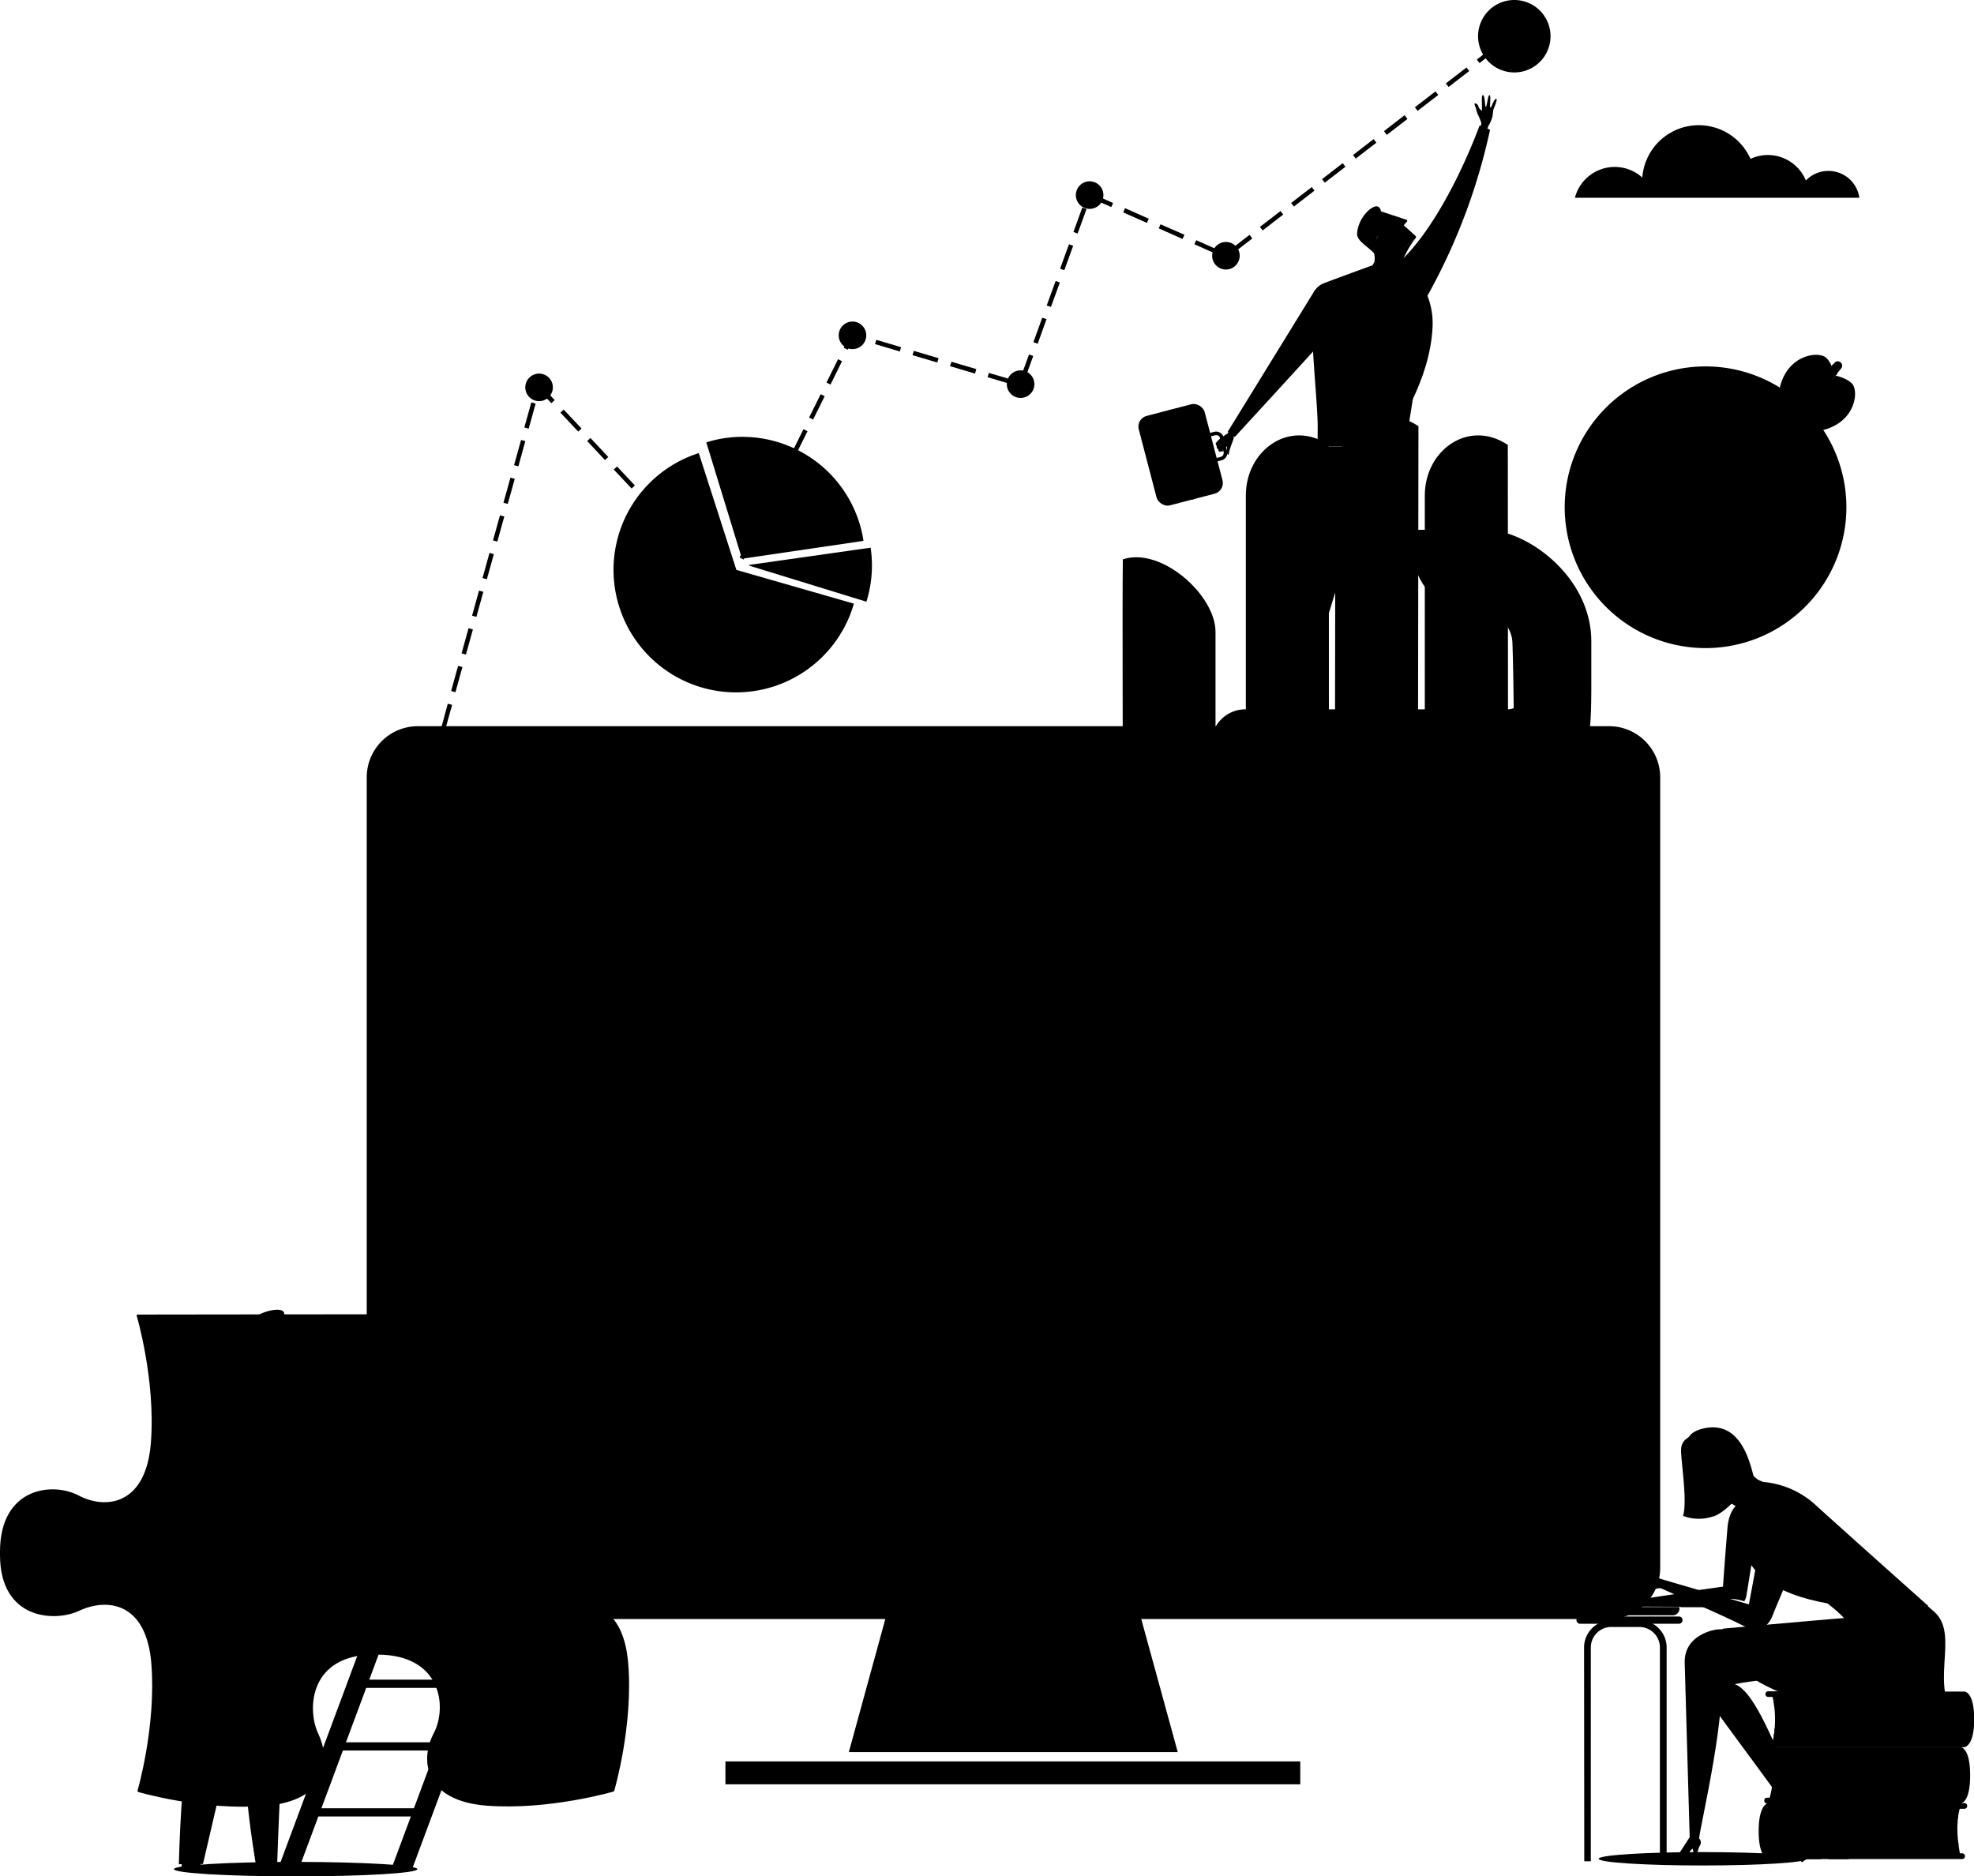<svg xmlns="http://www.w3.org/2000/svg" xmlns:xlink="http://www.w3.org/1999/xlink" width="398.32" height="378.64" viewBox="0 0 398.32 378.64"><defs><style>.cls-1{isolation:isolate;***REMOVED***.cls-2{fill:#002b6a;***REMOVED***.cls-3{fill:#e2282f;***REMOVED***.cls-16,.cls-4{fill:#fff;***REMOVED***.cls-5{fill:#1e57a4;***REMOVED***.cls-6{fill:#b1dee8;***REMOVED***.cls-7{fill:#9ac7dc;***REMOVED***.cls-22,.cls-7{mix-blend-mode:multiply;***REMOVED***.cls-8{fill:#2b9fbb;***REMOVED***.cls-9{fill:url(#NovŽ_pol_ko_pÞechodu_3);***REMOVED***.cls-10{fill:url(#NovŽ_pol_ko_pÞechodu_3-2);***REMOVED***.cls-11{fill:url(#NovŽ_pol_ko_pÞechodu_3-3);***REMOVED***.cls-12{fill:url(#NovŽ_pol_ko_pÞechodu_3-4);***REMOVED***.cls-13{fill:url(#NovŽ_pol_ko_pÞechodu_3-5);***REMOVED***.cls-14{fill:url(#NovŽ_pol_ko_pÞechodu_3-6);***REMOVED***.cls-15{fill:url(#linear-gradient);***REMOVED***.cls-16{opacity:0.83;***REMOVED***.cls-17{fill:url(#NovŽ_pol_ko_pÞechodu_3-7);***REMOVED***.cls-18{fill:url(#NovŽ_pol_ko_pÞechodu_3-8);***REMOVED***.cls-19{fill:#e9f6f8;***REMOVED***.cls-20{fill:#e1f2f7;***REMOVED***.cls-21{fill:#fcfcf6;***REMOVED***.cls-22{opacity:0.77;***REMOVED***.cls-23{fill:url(#linear-gradient-2);***REMOVED***.cls-24{fill:url(#linear-gradient-3);***REMOVED***.cls-25{fill:url(#NovŽ_pol_ko_pÞechodu_3-9);***REMOVED***.cls-26{fill:#d9eef3;***REMOVED***.cls-27{fill:#edf5f2;***REMOVED***.cls-28{fill:#b4dee6;***REMOVED***.cls-29{fill:url(#NovŽ_pol_ko_pÞechodu_3-10);***REMOVED***.cls-30{fill:#c8e7ec;***REMOVED***.cls-31{fill:#174572;***REMOVED***.cls-32{fill:url(#NovŽ_pol_ko_pÞechodu_3-11);***REMOVED***.cls-33{fill:#113c5f;***REMOVED***.cls-34{fill:url(#linear-gradient-4);***REMOVED***.cls-35{fill:url(#linear-gradient-5);***REMOVED***.cls-36{fill:url(#linear-gradient-6);***REMOVED***.cls-37{fill:url(#linear-gradient-7);***REMOVED***.cls-38{fill:url(#linear-gradient-8);***REMOVED***.cls-39{fill:url(#NovŽ_pol_ko_pÞechodu_3-12);***REMOVED***.cls-40{fill:url(#NovŽ_pol_ko_pÞechodu_3-13);***REMOVED***</style><linearGradient id="NovŽ_pol_ko_pÞechodu_3" x1="216.29" y1="-543.17" x2="225.09" y2="-612.99" gradientTransform="translate(131.29 709.48) rotate(-7.2)" gradientUnits="userSpaceOnUse"><stop offset="0" stop-color="#56b1ce"/><stop offset="1" stop-color="#e9f6f8"/></linearGradient><linearGradient id="NovŽ_pol_ko_pÞechodu_3-2" x1="195.04" y1="-556.24" x2="202.57" y2="-615.92" gradientTransform="translate(137.18 720.48) rotate(-7.31)" xlink:href="#NovŽ_pol_ko_pÞechodu_3"/><linearGradient id="NovŽ_pol_ko_pÞechodu_3-3" x1="230.86" y1="-551.64" x2="238.38" y2="-611.32" gradientTransform="translate(137.18 720.48) rotate(-7.31)" xlink:href="#NovŽ_pol_ko_pÞechodu_3"/><linearGradient id="NovŽ_pol_ko_pÞechodu_3-4" x1="-130.01" y1="140.17" x2="-130.01" y2="21.61" gradientTransform="translate(407.94 45.23)" xlink:href="#NovŽ_pol_ko_pÞechodu_3"/><linearGradient id="NovŽ_pol_ko_pÞechodu_3-5" x1="530.55" y1="194.82" x2="530.55" y2="147.98" gradientTransform="translate(-237.18)" xlink:href="#NovŽ_pol_ko_pÞechodu_3"/><linearGradient id="NovŽ_pol_ko_pÞechodu_3-6" x1="558.15" y1="195.15" x2="558.15" y2="146.63" gradientTransform="translate(-309.18)" xlink:href="#NovŽ_pol_ko_pÞechodu_3"/><linearGradient id="linear-gradient" x1="10103.98" y1="193.29" x2="10174.92" y2="193.29" gradientTransform="matrix(-1, 0, 0, 1, 10406.91, 0)" gradientUnits="userSpaceOnUse"><stop offset="0" stop-color="#d3e2e7"/><stop offset="1" stop-color="#fbfffb"/></linearGradient><linearGradient id="NovŽ_pol_ko_pÞechodu_3-7" x1="10178.13" y1="69.36" x2="10178.13" y2="142.43" gradientTransform="matrix(-1, 0, 0, 1, 10406.91, 0)" xlink:href="#NovŽ_pol_ko_pÞechodu_3"/><linearGradient id="NovŽ_pol_ko_pÞechodu_3-8" x1="2909.15" y1="-7052.96" x2="2909.15" y2="-7107.32" gradientTransform="translate(7388.63 3018.28) rotate(-90)" xlink:href="#NovŽ_pol_ko_pÞechodu_3"/><linearGradient id="linear-gradient-2" x1="254.04" y1="151.65" x2="254.04" y2="140.83" gradientUnits="userSpaceOnUse"><stop offset="0" stop-color="#fff"/><stop offset="1" stop-color="#bed9e6"/></linearGradient><linearGradient id="linear-gradient-3" x1="268.03" y1="151.65" x2="268.03" y2="140.83" xlink:href="#linear-gradient-2"/><linearGradient id="NovŽ_pol_ko_pÞechodu_3-9" x1="271.07" y1="-3688.89" x2="265.4" y2="-3692.01" gradientTransform="translate(2315.79 3142.18) rotate(-37.49)" xlink:href="#NovŽ_pol_ko_pÞechodu_3"/><linearGradient id="NovŽ_pol_ko_pÞechodu_3-10" x1="11477.27" y1="330.14" x2="11463.07" y2="349.43" gradientTransform="matrix(-1, 0, 0, 1, 11829.91, 0)" xlink:href="#NovŽ_pol_ko_pÞechodu_3"/><linearGradient id="NovŽ_pol_ko_pÞechodu_3-11" x1="-24.8" y1="304.04" x2="-22.13" y2="300.88" gradientTransform="translate(370.41)" xlink:href="#NovŽ_pol_ko_pÞechodu_3"/><linearGradient id="linear-gradient-4" x1="159.92" y1="301.98" x2="159.92" y2="262.54" gradientUnits="userSpaceOnUse"><stop offset="0" stop-color="#56b9ce"/><stop offset="1" stop-color="#fff"/></linearGradient><linearGradient id="linear-gradient-5" x1="172.81" y1="302.61" x2="172.81" y2="266.95" xlink:href="#linear-gradient-4"/><linearGradient id="linear-gradient-6" x1="185.71" y1="301.98" x2="185.71" y2="262.54" xlink:href="#linear-gradient-4"/><linearGradient id="linear-gradient-7" x1="198.6" y1="301.98" x2="198.6" y2="262.54" xlink:href="#linear-gradient-4"/><linearGradient id="linear-gradient-8" x1="211.49" y1="301.76" x2="211.49" y2="261.06" xlink:href="#linear-gradient-4"/><linearGradient id="NovŽ_pol_ko_pÞechodu_3-12" x1="-4258.42" y1="370.38" x2="-4264.79" y2="366.87" gradientTransform="translate(4193.02 -812.05) rotate(-9.79)" xlink:href="#NovŽ_pol_ko_pÞechodu_3"/><linearGradient id="NovŽ_pol_ko_pÞechodu_3-13" x1="406.09" y1="79.67" x2="400.79" y2="80.42" gradientTransform="translate(-258.7 108.2) rotate(3.99)" xlink:href="#NovŽ_pol_ko_pÞechodu_3"/></defs><g class="cls-1"><g id="Layer_2" data-name="Layer 2"><g id="Layer_1-2" data-name="Layer 1"><path class="cls-2" d="M87.79,154.57l-.87-.24,1.33-4.77.87.25-1.33,4.76Zm2-7.3L89,147,90.36,142l.87.24-1.41,5.06Zm2.11-7.59-.87-.25,1.41-5.06.87.24-1.41,5.07Zm2.12-7.6-.88-.24,1.41-5.07.87.25-1.4,5.06Zm2.11-7.6-.87-.24,1.4-5.06.87.24-1.4,5.06Zm50.77-5.23-1.44-1.53.66-.62.55.59,1.4-2.83.81.4-2,4Zm-48.66-2.36-.87-.24,1.4-5.07.88.24-1.41,5.07Zm45.42-1.08-3.6-3.83.66-.62,3.6,3.83-.66.62Zm6.39-2.9-.81-.4,2.34-4.71.81.4-2.34,4.71Zm-11.79-2.84-3.6-3.83.65-.62,3.61,3.83-.66.62Zm-37.91-.78-.87-.24,1.41-5.07.87.25-1.41,5.06Zm53.21-3.44-.81-.4,2.33-4.71.82.4-2.34,4.71Zm-20.71-1.53-3.6-3.83.66-.62,3.6,3.83-.66.62Zm-30.39-2.63-.87-.24L103,96.39l.87.24-1.41,5.06Zm54.6-2.9-.81-.41,2.34-4.7.81.4-2.34,4.71Zm-29.61-.21-3.6-3.83.66-.62,3.6,3.83-.66.62ZM104.6,94.1l-.87-.24,1.41-5.07L106,89,104.6,94.1Zm17.48-1.26L118.48,89l.66-.62,3.6,3.83-.66.62Zm38.52-1.12-.81-.4,2.34-4.71.81.41-2.34,4.7Zm-43.92-4.63-3.6-3.82.66-.62,3.6,3.82-.66.62Zm-10-.59-.88-.24,1.41-5.06.87.24-1.4,5.06Zm57.39-1.84-.81-.4,2.34-4.71.81.4-2.34,4.71Zm-52.83-3.31-2.42-2.57,0,.13-.87-.25.46-1.67,3.51,3.74-.65.62Zm56.34-3.75-.81-.4,2.33-4.71.81.4-2.33,4.71Zm36.7,0-5-1.48.25-.87,5.05,1.49-.26.86Zm2.42-.83-.85-.31,1.79-4.94.85.31-1.79,4.94Zm-10-1.39-5-1.49L192,73l5,1.48-.25.87Zm-7.57-2.23-5-1.48.26-.87,5,1.48-.26.87Zm-7.56-2.23-5-1.48.25-.87,5,1.49-.25.86Zm-10.51-.35-.81-.4,1.53-3.07,2.48.73-.25.87-1.76-.52-1.19,2.39Zm38.31-1.21-.85-.31,1.79-4.94.86.3-1.8,5Zm2.69-7.42-.85-.3,1.8-4.94.85.3-1.8,4.94Zm2.7-7.41-.85-.3,1.79-4.94.85.3-1.79,4.94Zm31.05-3.1-4.8-2.14.37-.82,4.8,2.14-.37.82Zm2.73-.11-.56-.72,4.16-3.21.56.72-4.16,3.21Zm-9.93-3.1-4.8-2.14.36-.82L239,47.37l-.37.82Zm-21.16-1.1-.85-.3,1.79-4.94.85.3-1.79,4.94Zm37.33-.62-.55-.71,4.16-3.21.55.71-4.16,3.21ZM231.47,45l-4.81-2.13L227,42l4.8,2.14-.36.82Zm-7.21-3.2-4.59-2.05.09-.21-.41-.14.25-.68,5,2.25-.37.83Zm36.82-.12-.55-.72,4.16-3.21.55.72-4.16,3.21Zm6.24-4.82-.55-.71,4.16-3.22.56.72-4.17,3.21ZM273.57,32l-.55-.72,4.16-3.21.55.72L273.57,32Zm6.24-4.82-.55-.72,4.16-3.21L284,24l-4.16,3.21Zm6.24-4.81-.55-.72,4.16-3.21.56.72-4.17,3.21Zm6.25-4.82-.55-.72,4.16-3.21.55.72-4.16,3.21Zm6.24-4.82-.55-.71,4.16-3.21.55.71-4.16,3.21Z"/><path class="cls-2" d="M222.6,38.85a2.78,2.78,0,1,0-2.21,3.25A2.77,2.77,0,0,0,222.6,38.85Z"/><path class="cls-2" d="M208.67,77a2.78,2.78,0,1,0-2.21,3.25A2.78,2.78,0,0,0,208.67,77Z"/><path class="cls-2" d="M174.75,67.15a2.78,2.78,0,1,0-2.21,3.25A2.78,2.78,0,0,0,174.75,67.15Z"/><path class="cls-2" d="M149.45,117.89a2.78,2.78,0,1,0-2.2,3.25A2.77,2.77,0,0,0,149.45,117.89Z"/><path class="cls-2" d="M111.51,77.65a2.78,2.78,0,1,0-2.21,3.25A2.79,2.79,0,0,0,111.51,77.65Z"/><path class="cls-2" d="M250.1,51.08a2.78,2.78,0,1,0-2.21,3.26A2.79,2.79,0,0,0,250.1,51.08Z"/><path class="cls-2" d="M312.87,7.42A7.31,7.31,0,1,1,305.67,0,7.31,7.31,0,0,1,312.87,7.42Z"/><path class="cls-3" d="M308.25,7.38a2.73,2.73,0,1,1-2.69-2.76A2.73,2.73,0,0,1,308.25,7.38Z"/><path class="cls-4" d="M372.57,102.14a28.42,28.42,0,1,1-28.65-28.2A28.42,28.42,0,0,1,372.57,102.14Z"/><path class="cls-4" d="M368.14,102.17A24,24,0,1,1,344,78.37,24,24,0,0,1,368.14,102.17Z"/><path class="cls-2" d="M344.14,129.05a26.69,26.69,0,0,1-.2-53.37h.21a26.69,26.69,0,0,1,.21,53.37Zm0-48H344a21.3,21.3,0,0,0,.16,42.59h.18a21.3,21.3,0,0,0-.17-42.59Z"/><path class="cls-4" d="M357.94,102.25A13.79,13.79,0,1,1,344,88.57,13.79,13.79,0,0,1,357.94,102.25Z"/><path class="cls-5" d="M344.15,118.85a16.53,16.53,0,0,1-16.48-16.36A16.47,16.47,0,0,1,344,85.88h.13a16.49,16.49,0,0,1,.13,33Zm0-27.58h-.09a11.1,11.1,0,0,0,.09,22.19h.09a11.1,11.1,0,0,0-.09-22.19Z"/><path class="cls-3" d="M350,102.32a5.87,5.87,0,1,1-5.92-5.83A5.86,5.86,0,0,1,350,102.32Z"/><path class="cls-6" d="M343.86,101.5l7.8-8.11,1,1-7.8,8.1C344.1,103.31,343,102.45,343.86,101.5Z"/><path class="cls-6" d="M346.82,96.79l5-5.09,2.63,2.55-5,5.17s-1.62.56-2.39-.21S346.82,96.79,346.82,96.79Z"/><path class="cls-2" d="M368.07,78.36s2.94-3.31,3.53-4.13a.88.88,0,0,0-1.28-1.15,22.51,22.51,0,0,0-3.48,4.31Z"/><path class="cls-5" d="M351.74,91.72c.71-.67,18.28-16.26,18.51-16.52s.82-.09.35.39-15.63,18-16.2,18.68C353.18,95.07,350.88,93,351.74,91.72Z"/><path class="cls-2" d="M370.41,75.8s2.44.53,3.39,1.72c1.23,1.55.63,7.46-5.74,9.21a20,20,0,0,1-8.06,0Z"/><path class="cls-5" d="M370.13,75.49s-.54-2.43-1.74-3.38c-1.55-1.22-7.46-.59-9.18,5.79a20,20,0,0,0,0,8.06Z"/><path class="cls-5" d="M123.7,265.15l-96,.12-.14.15s3.86,13,2.89,25.67-9.12,13.57-14.58,10.69C10.61,299,0,300.14,0,313.13v.62c0,13.16,11.1,13.59,15.94,11.31,5.53-2.6,13.59-1.93,14.6,10.66s-2.8,25.67-2.8,25.67l.14.22s13,3.83,25.65,2.8,13.27-9.05,10.68-14.58c-2.29-4.85-1.85-15.93,11.31-15.94h.62c13,0,14.16,10.61,11.36,15.92s-1.92,13.59,10.69,14.56,25.65-2.86,25.65-2.86l.12-.22s3.84-13,2.8-25.65-9.05-13.27-14.59-10.67c-4.85,2.27-15.92,1.85-15.93-11.31V313c0-13,10.6-14.16,15.9-11.35,5.45,2.89,13.59,1.9,14.57-10.71s-2.87-25.65-2.87-25.65Z"/><path class="cls-7" d="M35.1,377.18c0,.81,11,1.46,24.56,1.46s24.57-.65,24.57-1.46-11-1.46-24.57-1.46S35.1,376.37,35.1,377.18Z"/><rect class="cls-8" x="83.65" y="152.79" width="238.91" height="162.95"/><polygon class="cls-5" points="237.65 353.56 171.28 353.56 178.82 326.07 230.11 326.07 237.65 353.56"/><rect class="cls-2" x="146.38" y="355.44" width="115.99" height="4.62"/><path class="cls-2" d="M324.65,326.71H84.28A10.31,10.31,0,0,1,74,316.42V156.84a10.32,10.32,0,0,1,10.32-10.3H324.65A10.32,10.32,0,0,1,335,156.84V316.42A10.31,10.31,0,0,1,324.65,326.71Zm-233-18H317.33V164.59H91.6Z"/><path class="cls-2" d="M205.94,155.79a1.54,1.54,0,1,1-1.54-1.54A1.55,1.55,0,0,1,205.94,155.79Z"/><polygon class="cls-4" points="220.33 213.23 212.72 205.62 205.11 213.23 210.07 213.23 215.37 213.23 220.33 213.23"/><circle class="cls-4" cx="212.79" cy="218.25" r="2.81"/><path class="cls-4" d="M212.79,223.41a2.82,2.82,0,1,1-2.81,2.81A2.81,2.81,0,0,1,212.79,223.41Z"/><path class="cls-4" d="M212.79,231.52a2.82,2.82,0,1,1-2.81,2.82A2.82,2.82,0,0,1,212.79,231.52Z"/><path class="cls-9" d="M269.45,96.22c0,12.86-.08,56.78-.08,56.78l16.76,0s.08-60.15.09-67C278.34,80.74,269.46,87,269.45,96.22Z"/><path class="cls-10" d="M251.39,100c0,12.86,0,56.78,0,56.78h16.76s0-60.15-.05-67C260.25,84.5,251.38,90.82,251.39,100Z"/><path class="cls-11" d="M287.5,100c0,12.86,0,56.78,0,56.78H304.3s-.05-60.15-.05-67C296.36,84.5,287.49,90.82,287.5,100Z"/><path class="cls-12" d="M303.93,163.1c-3.26,3.88-12.76,20.77-16.55,20.77h-44.5c-3.79,0,1.53-17,1.53-20.77V150a6.87,6.87,0,0,1,6.87-6.86h56.2a6.87,6.87,0,0,1,6.87,6.86Z"/><path class="cls-13" d="M294.48,185.5H268a50.8,50.8,0,0,1-2.24-14.38c0-16.72,39.68-28.21,39.68-28.21s-.08-8.58-.26-13.26c-.16-4.35-5.08-7.69-8.42-7.69h-1.93c-11,0-10.28-15-10.28-15h15.55c7.77,0,21,9.2,21,22.49v9.08c0,13.11-1,14.94-7.11,22.49C305.29,171.57,294.48,185.5,294.48,185.5Z"/><path class="cls-14" d="M241.12,185.62s-14.55-15.77-14.55-24.26-.11-39.65,0-48.49c7.75-2.58,18.7,7.21,18.7,14.62v25.68S256,153.09,264.33,165c7.65,11,7.1,20.63,7.1,20.63Z"/><rect class="cls-2" x="228.12" y="201.62" width="74.84" height="107.01"/><path class="cls-15" d="M232,192.77v9h70.94v-17H232.18S232,188.07,232,192.77Z"/><path class="cls-16" d="M238.57,209.74a5.05,5.05,0,1,0,5.05,5A5,5,0,0,0,238.57,209.74Z"/><path class="cls-17" d="M226.56,129.13V114.91a8.94,8.94,0,0,1,3.06.94c1.24.71,1.44,2.42,1.37,4.61v6.41a2.39,2.39,0,0,1-2.36,2.26Z"/><path class="cls-18" d="M297.41,106.91H286.12a8.88,8.88,0,0,0,.94,3.06c.71,1.25,2.42,1.44,4.61,1.38h3.48a2.4,2.4,0,0,0,2.26-2.36Z"/><path class="cls-19" d="M298.56,25.9s.41-.79.33-1.12a11.8,11.8,0,0,0-.78-1.87c-.33-1.2-.46-1.51-.62-2,.3-.07.63,0,.82.53a1.5,1.5,0,0,0,.72.91s0-.61,0-.81c0-.86-.1-2.31.16-2.34.49-.05.42,2.34.63,2.37s.4-2.44.75-2.38-.05,2.46.17,2.52.75-1.95,1.21-1.75c.26.13-.45,1.7-.65,2.3a12.08,12.08,0,0,1-.15,1.28,7.63,7.63,0,0,1-.84,1.92l-.37,1Z"/><path class="cls-20" d="M283.17,52.13c9.09-9.14,15.38-26.8,15.38-26.8l2.12.84a121.38,121.38,0,0,1-12.91,34c-2.45-4.95-3.66-4.28-4.29-3.28C283,56.19,279.66,55.66,283.17,52.13Z"/><rect class="cls-2" x="231.35" y="82.47" width="13.75" height="18.65" rx="2.22" transform="translate(-15.46 63.17) rotate(-14.64)"/><path class="cls-2" d="M243.11,92.17l-.72-2.75a1.55,1.55,0,0,1,1.11-1.88l1.5-.4a1.55,1.55,0,0,1,1.89,1.11l.72,2.75a1.54,1.54,0,0,1-1.11,1.88l-1.5.4A1.56,1.56,0,0,1,243.11,92.17Zm3.09-3.74a.83.83,0,0,0-1-.6l-1.51.4a.83.83,0,0,0-.6,1L243.8,92a.84.84,0,0,0,1,.6l1.5-.4a.82.82,0,0,0,.6-1Z"/><path class="cls-19" d="M248.66,87s.24.89.28,1.19c.08.53-.87,2.15-1,3.56,0,.13-.47-.16-.39-.57a4.07,4.07,0,0,0,0-1.12l-.82.6.11.38-.56.09a.33.33,0,0,1-.42-.27.29.29,0,0,0-.13-.26.53.53,0,0,1-.21-.49.83.83,0,0,0-.14-.35c-.13-.23-.05-.35-.05-.35a8,8,0,0,1,.88-.92c.55-.44,1.48-1,1.48-1l.41-.63Z"/><polygon class="cls-4" points="237.31 91.89 235.83 82.77 236.39 82.63 237.84 91.75 241.1 100.68 240.54 100.83 237.31 91.89"/><path class="cls-21" d="M238.28,93l-.79.21a1.15,1.15,0,0,1-1.4-.84h0a1.19,1.19,0,0,1,.82-1.43l.79-.21Z"/><path class="cls-2" d="M259.52,142.08l-.06,1.61,1.43,0,0-.59,1.46.65h1.9s.22-.36-.11-.43c-.09,0-1.27-.43-1.27-.43l-.41-.39Z"/><path class="cls-2" d="M274.82,142.24l.06,1.45,1.43,0,0-.59,1.56.58h1.86s.22-.36-.11-.43c-.1,0-1.59-.5-1.59-.5l-.61-.48Z"/><path class="cls-4" d="M281.42,86.91S288.56,77,289.07,66c.4-8.46-6.13-13.3-6.13-13.3Z"/><path class="cls-4" d="M283.59,90.34s1.21-8.8,3.18-19.44c1.62-8.72-3.92-18.43-3.92-18.43l-4.77.08S270,59.61,267.81,68A78.78,78.78,0,0,0,266,79.07l-.15,11Z"/><path class="cls-20" d="M280.27,90.61s-.59-5.46,1.53-8.6c2.31-3.41,2.51-10.39,2.51-10.39a48.38,48.38,0,0,1-2.74,9.95,27.64,27.64,0,0,0-2,9Z"/><path class="cls-4" d="M265.91,87.52c.08-7.37-2.06-21.72-.69-28.79a4.17,4.17,0,0,1,1.91-1.58c6.65-2.48,9.84-3.62,9.84-3.62s5.57,12.9-.76,22.29S267.61,86.84,265.91,87.52Z"/><path class="cls-20" d="M281.9,76.43s-1.85,4.25-3.41,7.09-1.9,4.13-2.73,4.1a17.06,17.06,0,0,0-5.56.75,31.72,31.72,0,0,1,1.35-4.63,6.4,6.4,0,0,1,1.61-1.83L276,79.43Z"/><path class="cls-3" d="M282.76,54.33s.44.26.6,1.31a3.15,3.15,0,0,1-.25,1.31,18.12,18.12,0,0,1,2.41,9.9c-.55,8.54-9.65,18.46-9.65,18.46l-4.42.62.68-4.66s9.51-6.76,11-15c1-5.7-.8-9.12-.8-9.12a3.13,3.13,0,0,1-1.29-.93A5.4,5.4,0,0,0,282.76,54.33Z"/><path class="cls-2" d="M277.5,142a11.35,11.35,0,0,1-3.53.53c-.28-10.19-2.84-18-.09-26a136.2,136.2,0,0,0-4-26.34l13.67.18Z"/><path class="cls-4" d="M247.73,87.13l1.41,1.07s16.33-17.75,20.33-22.27-4.22-7.25-4.22-7.25Z"/><path class="cls-2" d="M278.43,90.23l-16,52.1s-2.35-.11-3.19-.17c.55-9.55,1.13-21.34,4.17-25.94,1.5-14.35,1.16-18.59,2.44-26.2C272.3,90.29,278.43,90.23,278.43,90.23Z"/><g class="cls-22"><path class="cls-23" d="M243.81,154.84s3,.19,7.48,0a30.55,30.55,0,0,1,9.94-10.42h-.45l1.2-.24,1.85-.19c.39,0,.44-.21.44-.21l-2-.05-2,.31.58-.33-1.39,0-1.28.81h-.32C253.41,146.15,247.59,149.48,243.81,154.84Z"/><path class="cls-24" d="M263.31,157.58a45.92,45.92,0,0,1,12.84-13,2.38,2.38,0,0,0-.31-.06l1.66-.33,1.83-.32c.39,0,.44-.2.44-.2h-1.86l-2.06.37.45-.39-1.41,0-1,.69c-.29,0-.5,0-.84,0-5.84,2.48-10.64,4.79-16.74,12.46C256.29,156.84,258.6,157.86,263.31,157.58Z"/></g><path class="cls-20" d="M277.35,52.79l-.4.75a8.57,8.57,0,0,0,3.76,2.61A4,4,0,0,0,282.58,54,7.51,7.51,0,0,1,277.35,52.79Z"/><path class="cls-25" d="M277.33,52.81a3.87,3.87,0,0,0-.1-1.79,8.51,8.51,0,0,1,.59-3,16.75,16.75,0,0,1,2.87,1.63,2.61,2.61,0,0,0,2.61.3A23.89,23.89,0,0,0,285.67,48a20.89,20.89,0,0,0-3.1,5.76C281,54.55,277.33,52.81,277.33,52.81Z"/><path class="cls-19" d="M285.48,48.22c-.65.53-1.75,1.55-2.44,2a1.6,1.6,0,0,1-1.88-.14L279.41,49a2.63,2.63,0,0,1-1,0,.8.8,0,0,1-.41-1.28c.72-1.23-2.24-3.08-2.24-3.08L276.84,43l1.8-.36,5.23,1.74a.29.29,0,0,1-.05.43c-.23.25-.57.66-.57.66s2.34,2.07,2.43,2.2S285.74,48,285.48,48.22Z"/><path class="cls-2" d="M281.39,44.3c.17.19.14.26-.06.42a3.41,3.41,0,0,1-.81.55A8,8,0,0,1,281,44.1C281.13,43.87,281.22,44.1,281.39,44.3Z"/><path class="cls-2" d="M273.84,47.22c.1-3.22,3.15-6.14,4.29-5.49a1.15,1.15,0,0,1,.51.94c-1.24.84-2.34,1.74-1.41,2.24.26.19,3.56,1.9,2.7,2.75-.48-.19-1.72-.6-2.11.35-.22.55,1,1.15-.6,3.06C275.86,49.62,273.83,48.61,273.84,47.22Z"/><path class="cls-7" d="M322.58,375.09c0,.75,9.41,1.35,21,1.35s21-.6,21-1.35-9.41-1.35-21-1.35S322.58,374.34,322.58,375.09Z"/><path class="cls-26" d="M357.77,358.12a15.45,15.45,0,0,0-.89-5.05h25.91s1.82,1,1.82,5.38-1.82,5-1.82,5H356.88A18.27,18.27,0,0,0,357.77,358.12Z"/><polygon class="cls-4" points="357.64 356.15 384.68 356.15 384.68 356.43 357.67 356.43 357.64 356.15"/><polygon class="cls-4" points="357.71 356.89 384.68 356.89 384.68 357.16 357.73 357.16 357.71 356.89"/><polygon class="cls-4" points="357.67 359.83 384.47 359.83 384.47 360.1 357.63 360.1 357.67 359.83"/><path class="cls-3" d="M356.43,353.74h23c.07,0,1.62.21,1.62,4.51s-1.38,4.52-1.37,4.52H356.47a.52.52,0,0,0-.46.57.53.53,0,0,0,.46.58h39.14s1.93,0,1.93-5.65-1.89-5.69-1.89-5.69H356.43a.59.59,0,0,0,0,1.15Z"/><path class="cls-4" d="M383.35,363.92s2.06-.45,2.06-5.62-2.06-5.72-2.06-5.72h3.7s2.06.55,2.06,5.72-2.06,5.62-2.06,5.62Z"/><path class="cls-27" d="M395.63,364.35c-3.6-.12-32.52,0-32.52,0s-2.16.95-2.16,5.36,2.16,5,2.16,5h32.52S394.13,368.66,395.63,364.35Z"/><polygon class="cls-4" points="395.13 366.53 362.33 366.53 362.33 366.94 395.08 366.94 395.13 366.53"/><polygon class="cls-4" points="395.01 367.6 362.33 367.6 362.33 368 394.98 368 395.01 367.6"/><polygon class="cls-4" points="395.19 372.36 362.52 372.36 362.52 371.95 395.17 371.95 395.19 372.36"/><path class="cls-2" d="M396.35,365H375.58c-.08,0-1.92.2-1.92,4.5s1.64,4.49,1.62,4.49H396a.58.58,0,0,1,0,1.15H356.87s-2,0-2-5.63,2-5.66,2-5.66h39.53a.56.56,0,0,1,.55.57A.57.57,0,0,1,396.35,365Z"/><path class="cls-2" d="M367.69,375.16s-2.27-.46-2.27-5.59,2.27-5.69,2.27-5.69H363.6s-2.27.55-2.27,5.69,2.27,5.59,2.27,5.59Z"/><path class="cls-2" d="M373.17,375.16s-2.27-.46-2.27-5.59,2.27-5.69,2.27-5.69h-4.09s-2.27.55-2.27,5.69,2.27,5.59,2.27,5.59Z"/><path class="cls-27" d="M357.52,341.78H390s2.16,1,2.16,5.36-2.16,5-2.16,5H357.52A20.87,20.87,0,0,0,357.52,341.78Z"/><polygon class="cls-28" points="393.8 350.29 357.91 350.29 357.97 349.89 393.8 349.89 393.8 350.29"/><polygon class="cls-28" points="393.79 349.22 358.04 349.22 358.08 348.82 393.79 348.82 393.79 349.22"/><polygon class="cls-28" points="393.61 344.2 357.99 344.2 357.97 343.8 393.61 343.8 393.61 344.2"/><path class="cls-5" d="M396.28,352.58H390.2l-.14,0h-32.9a.58.58,0,0,1,0-1.15H390s1.62-.23,1.62-4.5-1.84-4.49-1.92-4.5H356.8a.57.57,0,0,1,0-1.14h33a1.21,1.21,0,0,1,.33.05h6.23s2-.05,2,5.61S396.28,352.58,396.28,352.58Z"/><polygon class="cls-19" points="329.51 322.94 347.54 320.24 346.69 324.27 329.66 324.19 329.51 322.94"/><path class="cls-19" d="M335.79,320.23a3.05,3.05,0,0,1-1.06.27c-.35,0-3.47.77-3.47.77s0-.89.64-1a2.63,2.63,0,0,0,1-.49l-3-1.65a10.67,10.67,0,0,1-1.44.6c-.24,0-.4-.2-.33-.24.62-.35,2-1.19,2-1.19s1.05-.72,1.38-.55.76.4.76.4l3.35,1.79Z"/><path class="cls-19" d="M330.49,323.79a.35.35,0,0,1-.05.25c-.18.3-1.75.34-2.58-.09a14.77,14.77,0,0,1-1.64-1.2l-1.75,0s-1.13.47-1.36.52-.42-.17-.35-.21a10.37,10.37,0,0,1,2.12-1.08c.16-.12,1-1.08,1.39-1s1.8,1,2.62,1.34l1.45.66.18.19Z"/><path class="cls-29" d="M374.19,331.86c.8,6.15-16.76,6.46-24.15,8,5.12,1.73,10.32,19.12,15.77,29a2.4,2.4,0,0,1,.43.68l-.6,1-.1,2.59-.69.4-.62.09,0-3.91L353.5,355.08c-4.43-6-8.34-11.35-8.72-11.89-.85-1.23-2-3.37,0-6.87.64-1.11,4.53-5.82,4.53-5.82S373.66,327.78,374.19,331.86Z"/><path class="cls-5" d="M355.5,302.69s-2.87,18-3.11,19.31a3,3,0,0,1-.43,1.13c-5.46-1.57-2.9,1.18-4.59,1.19-4.39,0-8.26,0-8.26,0l-.65-2.86,9.21-1.29s.33-4.79.9-11.8C349.19,300.77,355.5,302.69,355.5,302.69Z"/><path class="cls-30" d="M373.4,324.08s-15.47-.63-20.39-8.82c-5.14-8.54-1.64-14.53-1.64-14.53Z"/><path class="cls-5" d="M373.69,328.68c-2.29-4.44-12.72-10.57-18.59-13.11-4.6-2-4.12-14-4.12-14a3.74,3.74,0,0,0,.81-.07c2.7,2.7,14.8,5.3,19.19,6.54,8.75,8,19.24,17.14,19.24,17.14S377.4,330.33,373.69,328.68Z"/><path class="cls-5" d="M389.08,324.06s-17.94-16-23.12-20.72A18,18,0,0,0,355.2,299c-1.07,0-2.63-.15-3.17,3.06.79,6,.7,8.73,19.87,20.66C376.16,325.5,389.08,324.06,389.08,324.06Z"/><path class="cls-19" d="M338.7,374.19l2.25-3.46-1-35h0c-.29-6,6.32-6.89,6.32-6.89l42.53-3.14s10.88,18.7-14.3,15.91c-6.27-.69-11.25-3.27-27.65-5.17,2.28,6.73-3.83,32.13-4,34.57-.38.54-3,3.8-3,3.8Z"/><path class="cls-2" d="M338.76,374.15a2.63,2.63,0,0,1-1.69,1.06c-.28,0-.15.39-.15.39h2.61c.65,0,1.09-1.88,2-2.56a6.47,6.47,0,0,1,.23,2.52h.63a6.41,6.41,0,0,1,.61-3.13,1.14,1.14,0,0,0-.14-1.45,14.93,14.93,0,0,0-1.56,1.7C340,374.15,339.28,374.26,338.76,374.15Z"/><path class="cls-2" d="M390.22,325.17c5.58,4.78-1.62,15.48,5.22,22.43-6.36,2-33.6-2.3-43.45-10.14-4.15-3.31-4.31-8.81-4.31-8.81S384.09,325.31,390.22,325.17Z"/><path class="cls-19" d="M352.14,310.85c1,1.72,2,1.42,2,1.42a26,26,0,0,1-1.84-10.3c-.13.11-1.29.19-1.65.58C350.6,306.26,351.23,309.3,352.14,310.85Z"/><path class="cls-19" d="M352.86,323.81l-19.66-5.75.16,1.66s10,4.46,15.23,6.59S352.86,323.81,352.86,323.81Z"/><path class="cls-5" d="M343,320.86l9.9,2.9s1.49-8,3.14-17c.75-4.12,5-4.53,5-4.53s5.71,2.47,3.28,7.81c-.37.87-5.93,14.19-6.35,15.21-.34.84-1.46,5.17-6.2,2.81-1.95-1-6.23-2.94-9.71-4.49Z"/><path class="cls-31" d="M318.83,327.66h19.95a.73.73,0,0,0,0-1.46H318.83a.73.73,0,0,0,0,1.46Z"/><path class="cls-2" d="M319.68,375.59H321V332.45a4.14,4.14,0,0,1,4.14-4.14h5.66a4.15,4.15,0,0,1,4.14,4.14v43.14h1.36V332.45a5.51,5.51,0,0,0-5.5-5.5h-5.66a5.5,5.5,0,0,0-5.5,5.5Z"/><path class="cls-6" d="M338.88,324.29v.27a1.32,1.32,0,0,1-1.25,1.39H319.92a1.32,1.32,0,0,1-1.25-1.39v-.27Z"/><path class="cls-6" d="M318.64,324.19l-.15.08c-.47.32-.7.22-1-.37l-9-15.84c-.34-.59-.37-1,.09-1.27l.14-.08Z"/><path class="cls-2" d="M364.24,373.55a2.59,2.59,0,0,1-.75,1.84c-.2.2.11.41.11.41l2.11-1.54c.53-.38-.22-2.16.09-3.22a6.4,6.4,0,0,1,1.66,1.91l.51-.37a6.36,6.36,0,0,1-1.33-2.89,1.15,1.15,0,0,0-1-1.09,15.41,15.41,0,0,0-.27,2.29C365.28,372.8,364.73,373.33,364.24,373.55Z"/><path class="cls-2" d="M345.43,306.08c2.41-.51,5.5-4.29,6.27-5,.46-3.26-4.34-11.33-4.34-11.33s-7.74-1.74-8.13,2.55c-.18,1.9,1.33,10.35.39,13.6A8.94,8.94,0,0,0,345.43,306.08Z"/><path class="cls-32" d="M353.42,298.89c-1.62-.61-1.42-2.28-1.5-2.84l-5.07-2.89a6.88,6.88,0,0,0,.75,5.29c.46.83-.35,2-1,2.58a25.83,25.83,0,0,0-1.95,2c3.07-1.29,4.92.53,7.78,2.36C352.21,303.26,352.46,300.28,353.42,298.89Z"/><path class="cls-19" d="M345,302.88a5.35,5.35,0,0,0,2.55-2.41c.59-1.41-.39-4.1-.39-4.1a2.19,2.19,0,0,0,.11-1.86c-.45-.79-.49-1.27-2-.9-2.25.55-2-2.93-2-2.93l-1.86-.19a1.35,1.35,0,0,0-.93,1.09,9.66,9.66,0,0,0,.55,5.28c0,1.62-.09,2.84-.09,2.84a.44.44,0,0,0,.53.1.69.69,0,0,1,.58.05,1.58,1.58,0,0,1,.06.83.75.75,0,0,0,.62.33.55.55,0,0,0,.07.5c.89.26.64,1.58,1.35,1.71C344.37,303.27,344.52,303.17,345,302.88Z"/><path class="cls-33" d="M341.81,297.25c.05.09.1.17.43,0a4.36,4.36,0,0,0,1-.71c.07-.06-.57.14-1.64.14-.3,0-.06.09.07.18A.8.8,0,0,0,341.81,297.25Z"/><path class="cls-2" d="M343.58,288.29c-4.21,1-3.26,4.27-3.26,4.27s2.7-.41,3.12,1.25c.61,2.36,1.58,5.18,4.06,6.31,1.35.61,1.91,1.49,8.18-1.15a3.55,3.55,0,0,1-1.86-1.19C353,294.8,351.1,286.45,343.58,288.29Z"/><rect class="cls-34" x="156" y="297.92" width="7.83" height="10.67"/><rect class="cls-35" x="168.9" y="286.17" width="7.83" height="22.42"/><rect class="cls-36" x="181.79" y="277.34" width="7.83" height="31.25"/><rect class="cls-37" x="194.68" y="283.8" width="7.83" height="24.79"/><rect class="cls-38" x="207.57" y="259.6" width="7.83" height="48.99"/><path class="cls-19" d="M85,290.11a2.38,2.38,0,0,0,1.21-.29c.34-.19,3-2.74,3-2.74a.91.91,0,0,1-.2,1.25c-.55.52-.45.75-.45.75s0,.08,1.37,0a4.77,4.77,0,0,1,2.24-.06c.12,0,.37.32.19.49a.49.49,0,0,1,.26.46c0,.18-1,.41-1.66.77.47,0,1.42-.39,1.38.07a13.05,13.05,0,0,1-1.66.53,13.62,13.62,0,0,1-2.1.58,10.6,10.6,0,0,1-2.06-.05l-1.66,0S84.94,291,85,290.11Z"/><path class="cls-30" d="M55.33,279.5c7.43,3,8.25,4.66,14.06,6.91S85.25,290,85.25,290l0,2.49s-10.38,1-17.68-.75c-3.92-1-16.3-4.41-16.3-4.41a31.69,31.69,0,0,1-5.72-7.26C47.29,279.53,51.08,277.77,55.33,279.5Z"/><polygon class="cls-2" points="78.82 377.53 83.02 377.53 121.34 274.57 117.14 274.57 78.82 377.53"/><polygon class="cls-2" points="55.95 377.53 60.15 377.53 98.47 274.57 94.26 274.57 55.95 377.53"/><polygon class="cls-2" points="62.68 366.55 83.11 366.55 83.73 364.89 63.3 364.89 62.68 366.55"/><polygon class="cls-2" points="67.64 353.24 88.16 353.24 88.78 351.58 68.26 351.58 67.64 353.24"/><polygon class="cls-2" points="72.35 340.6 92.74 340.6 93.36 338.94 72.97 338.94 72.35 340.6"/><polygon class="cls-2" points="77.3 327.29 97.64 327.29 98.26 325.63 77.92 325.63 77.3 327.29"/><polygon class="cls-2" points="82.2 314.15 102.57 314.15 103.19 312.48 82.82 312.48 82.2 314.15"/><polygon class="cls-2" points="87.15 300.84 107.46 300.88 108.08 299.22 87.77 299.18 87.15 300.84"/><polygon class="cls-2" points="91.86 288.19 112.2 288.19 112.82 286.53 92.48 286.53 91.86 288.19"/><path class="cls-2" d="M36.72,375.41l-.12,2,1.73,0,0-.71,2.41.78H43s.27-.43-.13-.52l-2.25-.64-1.93-1.27Z"/><path class="cls-2" d="M51.84,375.6l-.12,2,1.73.05,0-.71,2.41.78h2.24s.27-.44-.13-.52l-2.25-.64-2-1.27Z"/><path class="cls-30" d="M60.22,319.5S61,308,62.25,296c1-9.84-8-20.33-8-20.33l-3.41.94s-8.25,6.75-9.63,16.25c-.84,5.82.23,18.24.23,18.24l-.13,9.78Z"/><path class="cls-4" d="M40.71,319.69a50.18,50.18,0,0,0-.37-17.76c-1.64-8.54-2.67-17.55,2.39-20.54,4.16-2.45,7.39-4.17,7.39-4.17l.43-.57.25,0s5.45,2.4,5.74,2.64c.53.43-1,8.47-4.87,8.73-6,0-7,1.94-8,3.87-1.67,3.28,6.59,9.45,7.67,10.53,1.71,1.71,2.64,9.38,2,17.67C49,322.37,40.71,319.69,40.71,319.69Z"/><path class="cls-3" d="M56.68,279.84a1.79,1.79,0,0,1,1,1.51,2.28,2.28,0,0,1-.15,1.28A23.1,23.1,0,0,1,60.4,293c.42,9.54,0,18.51,0,18.51L56.7,315.1,54.84,311a127.82,127.82,0,0,0,2.87-18.32c.48-6.44-1.13-9.77-1.13-9.77a4.51,4.51,0,0,0-1.12-1.34A3.15,3.15,0,0,0,56.68,279.84Z"/><path class="cls-2" d="M51.62,376.18a41.74,41.74,0,0,0,4.31,0c.54-15.62.9-21,2-31.43A143.17,143.17,0,0,0,60.39,317l-14.83.2a129.94,129.94,0,0,1,4.89,27.77S47.34,350,51.62,376.18Z"/><path class="cls-2" d="M36.09,376.19c2.45-.08,4.51,0,4.87-.06,2.53-10.85,4-17.35,7.36-31.31A76.21,76.21,0,0,0,55,317.05s-6.61.12-14.06,0c-1.89,6.72,1.56,4.57-.87,25.66C40.06,342.72,36.87,348.11,36.09,376.19Z"/><path class="cls-30" d="M50.39,276.89l-.3.35,4.09,4.7a4.49,4.49,0,0,0,2.23-2.33A9.62,9.62,0,0,1,50.39,276.89Z"/><path class="cls-39" d="M50.7,276.8s.34-.79-.27-3.28,2.19-2.73,2.19-2.73,2.25,1.11,2.79,2.37,1.15,2.62,1.72,2.49a7.81,7.81,0,0,1,2.76.06s-2.91,1.22-3.33,3.57C53.66,279.47,50.7,276.8,50.7,276.8Z"/><path class="cls-19" d="M59.75,275.74c-1.11.14-1.47.17-2.52.29-1.39.17-1.88-1.61-1.88-1.61L55,273.36a2.43,2.43,0,0,1-1.8-.9c-.17-.2-.78-1.47.23-2,1.5-.77-.33-4.37-.33-4.37l2.1-.84,2,.8A10.21,10.21,0,0,1,59,268.73c.7,1,1.67,2.38,1.67,2.38s.07.33-.33.4a1.89,1.89,0,0,0-.68.23s.44,2,.69,3.37A.62.62,0,0,1,59.75,275.74Z"/><path class="cls-2" d="M58.67,269.64c0,.09,0,.17-.32.26a4.07,4.07,0,0,1-1.11.07c-.08,0,.49-.26,1.27-.91.22-.19.1,0,.05.16A.88.88,0,0,1,58.67,269.64Z"/><path class="cls-2" d="M54.72,271.16c-.54-.81-.95-1.12-1.64-.4s.28,2.55-2.51,3.45c-.78-2.64-1.33-4.91-1-6.36.92-2.78,7-4.44,7.7-3.06a1.41,1.41,0,0,1-.08,1.27c-1.78,0-3.46.23-2.83,1.33C54.46,267.66,56.31,270.64,54.72,271.16Z"/><path class="cls-19" d="M77.35,307.84a1.35,1.35,0,0,0,.61.07c.38,0,4.13-1.14,4.13-1.14s.35.61-.54.88a2.8,2.8,0,0,0-1,.49s0,.07,1.23.61a4.81,4.81,0,0,1,2,.55c.09.07.18.45-.05.52a.5.5,0,0,1,0,.54,4.79,4.79,0,0,1-1.84.33c.42.22,1.44.3,1.21.69a14.69,14.69,0,0,1-1.73-.27,14.72,14.72,0,0,1-2.14-.43,10,10,0,0,1-1.81-1l-.7-.35S77,308.73,77.35,307.84Z"/><path class="cls-4" d="M51.81,285.3c3.76,7.08,7.31,10.19,12.1,14.16s13.91,8.43,13.91,8.43L77,310.25s-13-3.93-19.65-7.45a89.44,89.44,0,0,1-12-7.9c-3.21-2.51-8.59-8.84-1.74-13.16C45.15,281.28,49.75,281.43,51.81,285.3Z"/><path class="cls-19" d="M154.46,218.78l3.93-6.79h0a2.62,2.62,0,0,1,1.23-.38,9.36,9.36,0,0,0,2.61-.24,7.27,7.27,0,0,0,1.57-2.22c-.26-.3-.71.08-1.09.4-.64.46-.18-.25-.18-.25s1.15-.91,1.49-1.24c-.19-.27-.36-.24-.6-.17a7.53,7.53,0,0,0-1.26.83c-.86.28-1.15.43-2.22.71-.1-.16-.21-.29-.05-1,.12-.58.62-1.1.08-1.35a15.07,15.07,0,0,1-1.75,2.25,3.92,3.92,0,0,0-.83,1.44L151,218.62Z"/><path class="cls-20" d="M156.27,215.89s-6.77,11.62-10.4,11.6-10.87.18-10.87.18l.46-3.63s7.34-.94,9.63-1.78,9.15-8.2,9.15-8.2Z"/><path class="cls-5" d="M148.59,115,141,91.43a24.73,24.73,0,1,0,31.3,30.38Z"/><path class="cls-4" d="M174.21,109.15a1.52,1.52,0,0,0,0-.21A24.73,24.73,0,0,0,145.8,88.48a23.42,23.42,0,0,0-3.28.79l7.2,23.48Z"/><path class="cls-3" d="M151.16,114l.05.15,23.62,7.27a24.58,24.58,0,0,0,.85-10.9Z"/><path class="cls-4" d="M151.8,252.88a35.28,35.28,0,0,0,.14-7.93,33.68,33.68,0,0,0-2.88-11.42c.65-1.08,1.21-2.65.37-3.87-1.41-2-8.48-4-8.48-4s-7.65-8.2-9.92-2c-1.37,3.52,10.51,20.84,10.51,20.84s-4,2.75-3.77,7.1C147.68,254.09,151.8,252.88,151.8,252.88Z"/><path class="cls-19" d="M144.34,305.33c.45-7.91.87-18.29,2.23-25,.15-1.28,1.42-10.52,2.71-16.72.43-2.09,1.67-9.7,1.67-9.7s-11.22,3.14-10.65,6.8a73.71,73.71,0,0,1,.43,18.93c-3.63,3.76,1.16,16,1.69,24.3-1.89,2.2.83,1.19,1.91,3.77l1.63,0Z"/><path class="cls-19" d="M105.92,274.58l2.85-.46L130,283.78h0c3.61,1.73,7.56-4.85,7.56-4.85l12.54-19.57s-6.65-13.61-11.45,2.58c-1.2,4-4.94,8.21-7.91,16.47-4-4.92-15.89-3.8-21.63-5.6-.43.1-3.15.92-3.15.92Z"/><path class="cls-33" d="M106,274.57a1.83,1.83,0,0,0-1.13.8.16.16,0,0,1-.29-.12c.07-.16.46-1.37.59-1.67s1.5-.08,2.17-.45a2.53,2.53,0,0,0-1.49-.59l.22-.65a5.41,5.41,0,0,0,2.22.31c.64-.14,1,.69,1,.69s-.23.4-1.41.52A2.14,2.14,0,0,0,106,274.57Z"/><path class="cls-2" d="M151.81,252.86c-3,16.55-4.11,20.53-4.35,28.17-5.76.83-5.67-4.28-9.7-2.88s-6.27-2.32-6.78-3.82c5.92-6.21,8.24-15.85,8.24-15.85s-1.84-4.11-1.42-6.94C141.61,250.79,151.81,252.86,151.81,252.86Z"/><path class="cls-2" d="M145.83,307.47a2.51,2.51,0,0,0,1.55,1,.19.19,0,1,1,0,.37c-.23,0-2,0-2.4,0-.61,0-.81-1.67-1.61-2.28a6.55,6.55,0,0,0-.44,2.22l-.51,0a6.82,6.82,0,0,0-.7-2.89c-.47-.68.36-1.52.36-1.52s.65.14,1.36,1.43A3,3,0,0,0,145.83,307.47Z"/><path class="cls-40" d="M132.57,221.29c.71-1.27-.28-6.43-.46-6.92l2.72-4.48a6.42,6.42,0,0,1,1.71,4.58c0,.86,1.05,1.15,1.84,1.34a8.24,8.24,0,0,0,2.52,0c-1.67.58-2.7,1.4-2.92,2.31s-.48,3.28-.76,4.5A7.13,7.13,0,0,0,132.57,221.29Z"/><path class="cls-2" d="M134.18,206.82s1.61-2,4.2.58c2.41,2.43-.2,5.48-.35,5.63C136.74,210.8,134.18,206.82,134.18,206.82Z"/><path class="cls-19" d="M140.31,215.92a16.06,16.06,0,0,1-2.21.24c-1.92.09-2.82-2.18-2.82-2.18s-1.23-.33-1.49-1-.55-1,.51-1.79c1.58-1.16-.78-2.9-.78-2.9l.71-1.26a2,2,0,0,1,1.16.11,6.29,6.29,0,0,1,3.27,3.23c.93.66,1.91,1.26,1.91,1.26a.39.39,0,0,1-.19.44.6.6,0,0,0-.29.4,1.11,1.11,0,0,0,.54.5.64.64,0,0,1-.16.57.68.68,0,0,1,.39.31c-.31.64.6,1.2.27,1.8C141,215.79,140.8,215.84,140.31,215.92Z"/><path class="cls-2" d="M138.31,210.91c0,.08.07.23-.23.32a2.94,2.94,0,0,1-.86.11c-.08,0,.24-.27.88-.91.18-.18.09,0,.07.15A.6.6,0,0,1,138.31,210.91Z"/><path class="cls-2" d="M128.47,210.22c1.15-3.8,5.86-4.87,6.92-3.35.15.3,1.2,2.33.76,3.52-.3.78-1,.74-1.1,1.4-.13.93,1.79,1.34,1,2.71-1.38,2.56.07,4,1.12,4.83-2.14,1.92-6.15,3.87-7.71,2.44S127.15,214.6,128.47,210.22Z"/><path class="cls-30" d="M149.79,231.75c0,.35.1,3.09-4.1,2.51-5.59-.76-10.77-4.31-10.38-5.53S147.93,232.39,149.79,231.75Z"/><path class="cls-4" d="M375.19,39.91a6.31,6.31,0,0,0-10.79-3.49,8.33,8.33,0,0,0-7.69-5.14,8.15,8.15,0,0,0-3.49.78,11.42,11.42,0,0,0-21.83,3.77,8.3,8.3,0,0,0-13.6,4.08Z"/><path class="cls-5" d="M204,185.24l0-.43a.49.49,0,0,0-.39-.43l-1.56-.52a.57.57,0,0,1-.45-.48l-.05-.51c0-.23-.5-2.84-.56-3.06l-.13-.51a.58.58,0,0,1,.25-.61l1.26-1a.48.48,0,0,0,.2-.54l-.13-.41c-.07-.19-1.1-2.71-1.19-2.89l-.19-.38a.48.48,0,0,0-.53-.24l-1.6.14a.58.58,0,0,1-.61-.26l-.27-.46c-.11-.2-1.59-2.38-1.73-2.56l-.34-.43a.57.57,0,0,1,0-.66l.69-1.41a.5.5,0,0,0,0-.59s-2.39-2.34-2.55-2.48l-.32-.26a.5.5,0,0,0-.58,0l-1.36.75a.57.57,0,0,1-.66,0l-3.58-2.23a.57.57,0,0,1-.29-.59l.05-1.55a.48.48,0,0,0-.26-.52s-3.15-1.17-3.35-1.23l-.39-.11a.48.48,0,0,0-.53.23l-.92,1.23a.57.57,0,0,1-.6.28s-3.75-.55-4-.57H177a.55.55,0,0,1-.49-.42l-.58-1.44a.48.48,0,0,0-.45-.37l-3.95.29a.49.49,0,0,0-.39.43l-.35,1.5a.56.56,0,0,1-.43.5l-4.12,1.2a.56.56,0,0,1-.63-.18l-1.11-1.08a.47.47,0,0,0-.56-.15s-.16.06-.34.15-2.65,1.41-2.82,1.52-.57.55-.5.74l.3,1.54a.58.58,0,0,1-.19.63l-3.28,2.79a.58.58,0,0,1-.65.09L155,167.1a.5.5,0,0,0-.57.08c-.13.15-2.1,2.65-2.21,2.82s-.29.73-.14.88l.92,1.3a.58.58,0,0,1,.08.65l-1.85,3.89a.58.58,0,0,1-.56.35l-1.63.1a.46.46,0,0,0-.48.3c-.06.19-.83,3.28-.87,3.48s0,.78.23.85l1.42.83a.56.56,0,0,1,.34.57l-.05.63c0,.23-.08,2.8-.07,3l0,.63a.59.59,0,0,1-.38.55l-1.5.76a.48.48,0,0,0-.31.48c0,.19.57,3.33.62,3.53s.35.69.56.68l1.69.18a.58.58,0,0,1,.54.37l.2.59c.08.21,1.08,2.6,1.18,2.8l.27.54a.56.56,0,0,1-.11.65l-1.08,1.33a.47.47,0,0,0-.1.56c.1.17,1.89,2.81,2,3s.6.49.78.39l1.65-.53a.58.58,0,0,1,.65.12l.4.43c.16.17,2.06,2,2.23,2.1l.44.37a.57.57,0,0,1,.16.64l-.45,1.67a.48.48,0,0,0,.14.56c.16.12,2.87,1.8,3,1.89s.76.21.89,0l1.31-1.19a.57.57,0,0,1,.64-.15l.51.22c.21.09,2.69,1,2.91,1l.53.15a.55.55,0,0,1,.4.51l.27,1.76a.47.47,0,0,0,.36.45c.2,0,3.48.48,3.63.49l.29,0a.52.52,0,0,0,.47-.36l.71-1.62a.58.58,0,0,1,.53-.4h.52c.23,0,2.87-.22,3.1-.25l.51-.08a.56.56,0,0,1,.58.31l1,1.49a.5.5,0,0,0,.52.27l.37-.09c.2,0,2.87-.84,3.06-.91l.36-.14a.49.49,0,0,0,.29-.51v-1.77a.56.56,0,0,1,.31-.58l.46-.21c.21-.1,2.54-1.37,2.74-1.49l.42-.27a.57.57,0,0,1,.66.05l1.45.95a.5.5,0,0,0,.59,0l.31-.24c.17-.13,2.25-1.92,2.4-2.06l.29-.29a.5.5,0,0,0,.06-.58l-.7-1.58a.56.56,0,0,1,.06-.65l.33-.37c.15-.18,2.18-2.89,2.18-2.89a.56.56,0,0,1,.62-.23l1.68.26a.48.48,0,0,0,.55-.21l.2-.36c.1-.18,1.27-2.64,1.35-2.84l.15-.38a.47.47,0,0,0-.18-.56l-1.25-1.13a.59.59,0,0,1-.22-.63l.15-.47c.07-.22.7-2.81.74-3l.08-.49a.59.59,0,0,1,.48-.46l1.62-.44a.48.48,0,0,0,.41-.41l0-.42C203.94,188.16,204,185.45,204,185.24ZM174.28,207.6a21.54,21.54,0,1,1,22.83-20.17A21.54,21.54,0,0,1,174.28,207.6Z"/><path class="cls-4" d="M181.22,185.64h5.55v10.64a15.27,15.27,0,0,1-4.22,2.23,18.5,18.5,0,0,1-4.85,1v4.12H174v-4.19a14.59,14.59,0,0,1-6.27-2.27,12.65,12.65,0,0,1-4.29-4.7,14.19,14.19,0,0,1,0-12.86,12.86,12.86,0,0,1,4.29-4.72,14.47,14.47,0,0,1,6.27-2.28v-4.2h3.75v4.09a15.33,15.33,0,0,1,5.42,1.36,12.67,12.67,0,0,1,4.14,3.13l-3.9,3.6a9,9,0,0,0-5.66-2.89v16.64a9.61,9.61,0,0,0,3.52-1.05Zm-11.61,5.56a7.82,7.82,0,0,0,4.34,2.91V178a7.88,7.88,0,0,0-4.34,2.88,9.07,9.07,0,0,0,0,10.32Z"/><path class="cls-19" d="M174.29,212.71c-.31-.24-.67.23-1,.63-.53.58-.23-.21-.23-.21s1.21-.89,1.51-1.17c.1-.33-.49-.27-.71-.15-1.88,1-1.92,1.18-3.29,1.9-.13-.14-.28,0-.29-.88s-.29-1.31-.5-1.27a10.51,10.51,0,0,1-.93,2.51,3.86,3.86,0,0,0-.49,1.57l-6,5,1.27,2,6-6h0a2.65,2.65,0,0,1,1.11-.64,9.11,9.11,0,0,0,2.5-.81A7.14,7.14,0,0,0,174.29,212.71Z"/><path class="cls-4" d="M142.1,224.25a20.18,20.18,0,0,0,16-1.37l4.68-2.68,1.31,2.1s-2.93,2.85-3.74,3.5a20.48,20.48,0,0,1-9.18,4.36s-17.7,2-19.21-3.74C131.1,223,133.14,221,142.1,224.25Z"/></g></g></g></svg>